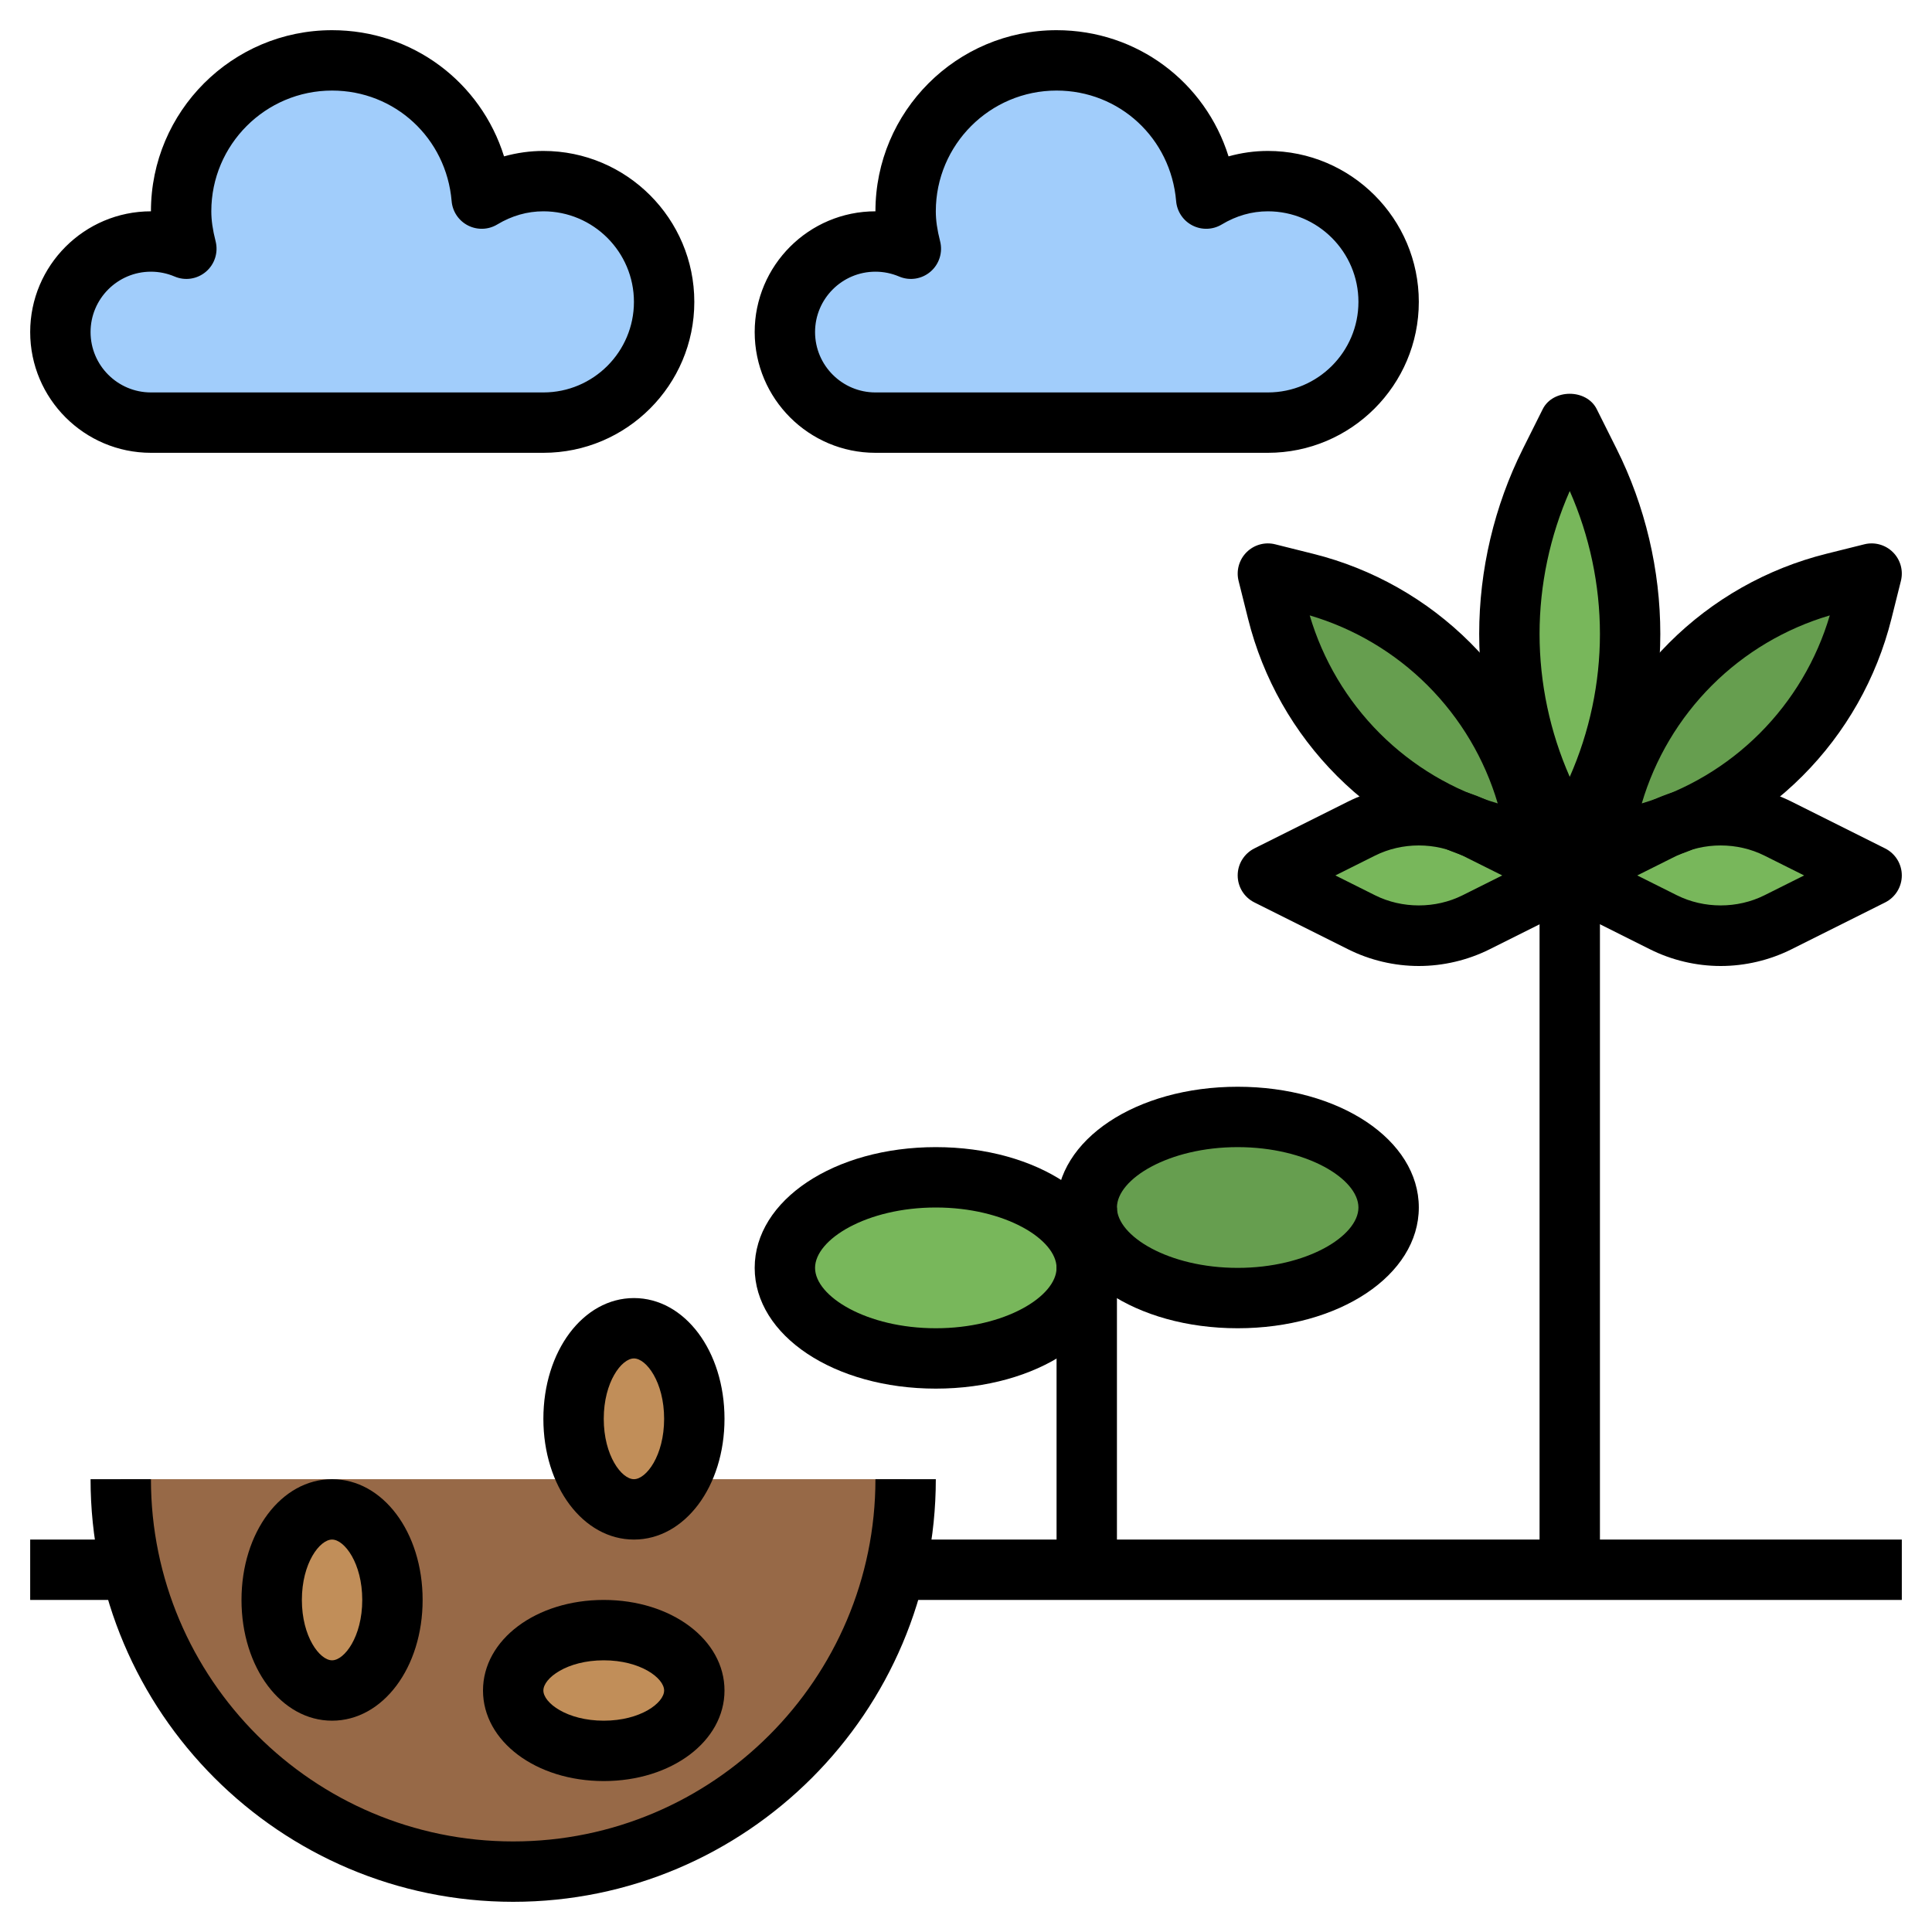 <svg xmlns="http://www.w3.org/2000/svg" id="Layer_3" width="512" height="512" enable-background="new 0 0 64 64" viewBox="0 0 64 64"><path fill="#976947" d="m30 49c0 7.18-5.82 13-13 13s-13-5.82-13-13"/><path fill="#a1cdfb" d="m18 14c2.209 0 4-1.791 4-4s-1.791-4-4-4c-.75 0-1.443.219-2.043.578-.217-2.561-2.34-4.578-4.957-4.578-2.761 0-5 2.239-5 5 0 .43.071.841.173 1.239-.36-.154-.756-.239-1.173-.239-1.657 0-3 1.343-3 3s1.343 3 3 3z"/><path fill="#a1cdfb" d="m42 14c2.209 0 4-1.791 4-4s-1.791-4-4-4c-.75 0-1.443.219-2.043.578-.217-2.561-2.34-4.578-4.957-4.578-2.761 0-5 2.239-5 5 0 .43.071.841.173 1.239-.36-.154-.756-.239-1.173-.239-1.657 0-3 1.343-3 3s1.343 3 3 3z"/><g fill="#c18e59"><ellipse cx="20" cy="56" rx="3" ry="2"/><ellipse cx="11" cy="53" rx="2" ry="3"/><ellipse cx="21" cy="47" rx="2" ry="3"/></g><ellipse cx="31" cy="42" fill="#78b75b" rx="5" ry="3"/><ellipse cx="41" cy="40" fill="#669e4f" rx="5" ry="3"/><path d="m30 51h33v2h-33z"/><path d="m1 51h3v2h-3z"/><path d="m17 63c-7.72 0-14-6.28-14-14h2c0 6.617 5.383 12 12 12s12-5.383 12-12h2c0 7.72-6.28 14-14 14z"/><path d="m20 59c-2.243 0-4-1.317-4-3s1.757-3 4-3 4 1.317 4 3-1.757 3-4 3zm0-4c-1.221 0-2 .592-2 1s.779 1 2 1 2-.592 2-1-.779-1-2-1z"/><path d="m11 57c-1.682 0-3-1.757-3-4s1.318-4 3-4 3 1.757 3 4-1.318 4-3 4zm0-6c-.408 0-1 .779-1 2s.592 2 1 2 1-.779 1-2-.592-2-1-2z"/><path d="m21 51c-1.682 0-3-1.757-3-4s1.318-4 3-4 3 1.757 3 4-1.318 4-3 4zm0-6c-.408 0-1 .779-1 2s.592 2 1 2 1-.779 1-2-.592-2-1-2z"/><path d="m31 46c-3.364 0-6-1.757-6-4s2.636-4 6-4 6 1.757 6 4-2.636 4-6 4zm0-6c-2.29 0-4 1.056-4 2s1.71 2 4 2 4-1.056 4-2-1.71-2-4-2z"/><path d="m41 44c-3.364 0-6-1.757-6-4s2.636-4 6-4 6 1.757 6 4-2.636 4-6 4zm0-6c-2.29 0-4 1.056-4 2s1.71 2 4 2 4-1.056 4-2-1.71-2-4-2z"/><path d="m35 40h2v12h-2z"/><path d="m18 15h-13c-2.206 0-4-1.794-4-4s1.794-4 4-4c0-3.309 2.691-6 6-6 2.673 0 4.93 1.725 5.697 4.18.426-.119.865-.18 1.303-.18 2.757 0 5 2.243 5 5s-2.243 5-5 5zm-13-6c-1.103 0-2 .897-2 2s.897 2 2 2h13c1.654 0 3-1.346 3-3s-1.346-3-3-3c-.532 0-1.046.146-1.528.436-.295.178-.662.19-.97.033-.307-.157-.512-.462-.541-.806-.177-2.089-1.88-3.663-3.961-3.663-2.206 0-4 1.794-4 4 0 .298.045.612.142.991.094.368-.028.759-.317 1.007s-.692.312-1.043.161c-.249-.105-.512-.159-.782-.159z"/><path d="m42 15h-13c-2.206 0-4-1.794-4-4s1.794-4 4-4c0-3.309 2.691-6 6-6 2.673 0 4.93 1.725 5.697 4.18.426-.119.865-.18 1.303-.18 2.757 0 5 2.243 5 5s-2.243 5-5 5zm-13-6c-1.103 0-2 .897-2 2s.897 2 2 2h13c1.654 0 3-1.346 3-3s-1.346-3-3-3c-.532 0-1.046.146-1.528.436-.296.178-.663.19-.97.033s-.512-.462-.541-.806c-.177-2.089-1.88-3.663-3.961-3.663-2.206 0-4 1.794-4 4 0 .298.045.612.142.991.094.368-.028.759-.317 1.007-.288.248-.692.312-1.043.161-.249-.105-.512-.159-.782-.159z"/><path fill="#669e4f" d="m54.256 27.686-1.256.314.314-1.256c.449-1.796 1.377-3.435 2.686-4.744 1.309-1.309 2.948-2.237 4.744-2.686l1.256-.314-.314 1.256c-.449 1.796-1.377 3.435-2.686 4.744-1.309 1.309-2.948 2.237-4.744 2.686z"/><path fill="#669e4f" d="m49.744 27.686 1.256.314-.314-1.256c-.449-1.796-1.377-3.435-2.686-4.744-1.309-1.309-2.948-2.237-4.744-2.686l-1.256-.314.314 1.256c.449 1.796 1.377 3.435 2.686 4.744 1.309 1.309 2.948 2.237 4.744 2.686z"/><path fill="#78b75b" d="m52.658 26.683-.658 1.317-.658-1.317c-.883-1.764-1.342-3.71-1.342-5.683 0-1.973.459-3.919 1.342-5.683l.658-1.317.658 1.317c.883 1.764 1.342 3.71 1.342 5.683 0 1.973-.459 3.919-1.342 5.683z"/><path fill="#78b75b" d="m55.106 30.553-3.106-1.553 3.106-1.553c.588-.294 1.236-.447 1.894-.447.658 0 1.306.153 1.894.447l3.106 1.553-3.106 1.553c-.588.294-1.236.447-1.894.447-.658 0-1.306-.153-1.894-.447z"/><path fill="#78b75b" d="m45.106 30.553-3.106-1.553 3.106-1.553c.588-.294 1.236-.447 1.894-.447.658 0 1.306.153 1.894.447l3.106 1.553-3.106 1.553c-.588.294-1.236.447-1.894.447-.658 0-1.306-.153-1.894-.447z"/><path d="m52 29c-.379 0-.725-.214-.895-.553l-.658-1.316c-.947-1.894-1.447-4.014-1.447-6.131s.5-4.237 1.447-6.131l.658-1.316c.339-.678 1.45-.678 1.789 0l.658 1.316c.948 1.894 1.448 4.014 1.448 6.131s-.5 4.237-1.447 6.131l-.658 1.316c-.17.339-.516.553-.895.553zm0-12.734c-.656 1.486-1 3.111-1 4.734s.344 3.248 1 4.734c.656-1.486 1-3.111 1-4.734s-.344-3.248-1-4.734z"/><path d="m57 32c-.808 0-1.618-.191-2.341-.553l-3.105-1.553c-.34-.169-.554-.515-.554-.894s.214-.725.553-.895l3.105-1.553c1.448-.723 3.236-.723 4.683 0l3.106 1.553c.339.17.553.516.553.895s-.214.725-.553.895l-3.105 1.553c-.724.361-1.534.552-2.342.552zm-1.448-2.342c.896.447 2 .447 2.896 0l1.316-.658-1.317-.658c-.895-.447-2-.447-2.895 0l-1.316.658z"/><path d="m47 32c-.808 0-1.618-.191-2.341-.553l-3.105-1.553c-.34-.169-.554-.515-.554-.894s.214-.725.553-.895l3.105-1.553c1.448-.723 3.236-.723 4.683 0l3.106 1.553c.339.17.553.516.553.895s-.214.725-.553.895l-3.105 1.553c-.724.361-1.534.552-2.342.552zm-1.448-2.342c.896.447 2 .447 2.896 0l1.316-.658-1.317-.658c-.895-.447-2-.447-2.895 0l-1.316.658z"/><path d="m53 29c-.262 0-.517-.103-.707-.293-.249-.248-.348-.608-.263-.949l.314-1.256c.493-1.971 1.512-3.772 2.949-5.209 1.437-1.438 3.238-2.457 5.209-2.949l1.255-.313c.338-.086.701.014.95.263.249.248.348.608.263.949l-.314 1.256c-.493 1.971-1.512 3.772-2.949 5.209-1.437 1.438-3.238 2.457-5.208 2.948l-1.256.314c-.08.02-.162.03-.243.03zm7.614-8.614c-1.474.435-2.817 1.231-3.907 2.321-1.089 1.09-1.887 2.434-2.321 3.907 1.473-.435 2.817-1.231 3.907-2.321 1.089-1.09 1.887-2.434 2.321-3.907z"/><path d="m51 29c-.081 0-.163-.01-.243-.03l-1.256-.314c-1.971-.491-3.771-1.511-5.208-2.948s-2.457-3.238-2.949-5.209l-.314-1.256c-.085-.341.015-.701.263-.949.249-.249.612-.349.95-.263l1.256.314c1.97.491 3.771 1.511 5.208 2.948s2.457 3.238 2.949 5.209l.314 1.256c.085.341-.015.701-.263.949-.19.19-.445.293-.707.293zm-7.614-8.614c.435 1.474 1.232 2.817 2.321 3.907 1.09 1.09 2.434 1.887 3.907 2.321-.435-1.474-1.232-2.817-2.321-3.907-1.09-1.09-2.434-1.887-3.907-2.321z"/><path d="m51 29h2v23h-2z"/></svg>